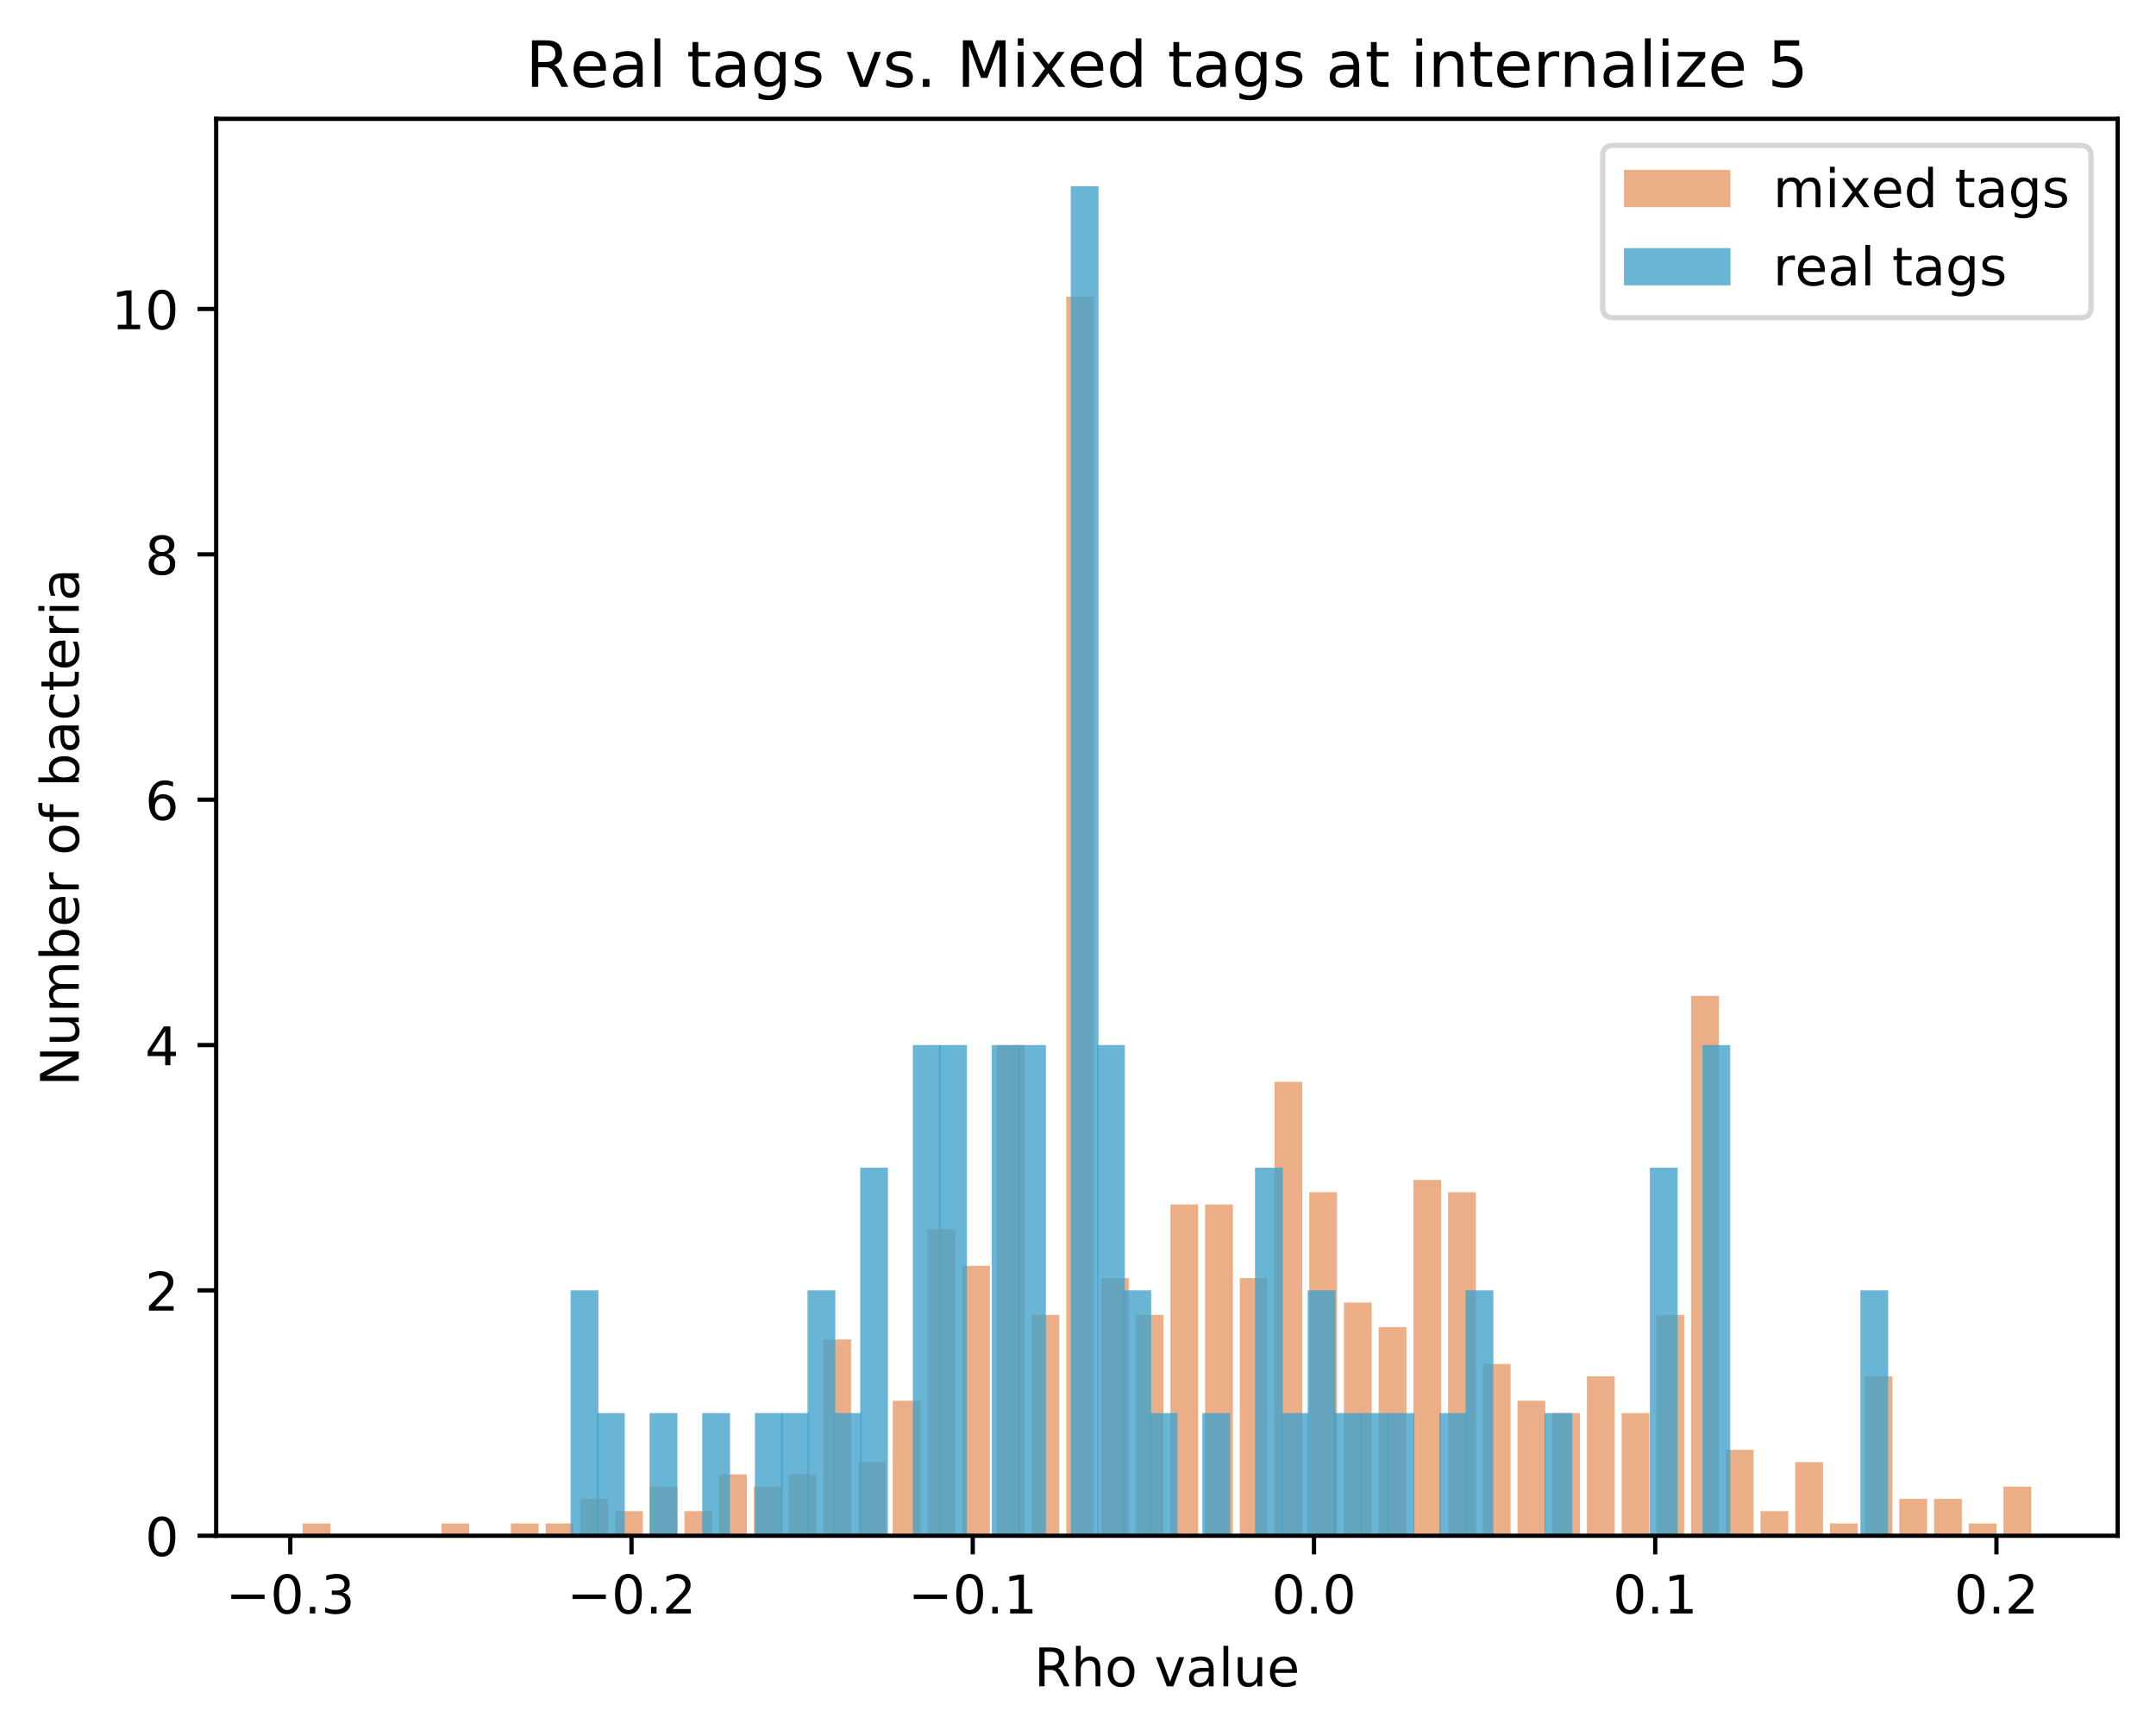 <?xml version="1.0" encoding="utf-8" standalone="no"?>
<!DOCTYPE svg PUBLIC "-//W3C//DTD SVG 1.1//EN"
  "http://www.w3.org/Graphics/SVG/1.1/DTD/svg11.dtd">
<!-- Created with matplotlib (https://matplotlib.org/) -->
<svg height="325.986pt" version="1.1" viewBox="0 0 404.923 325.986" width="404.923pt" xmlns="http://www.w3.org/2000/svg" xmlns:xlink="http://www.w3.org/1999/xlink">
 <defs>
  <style type="text/css">
*{stroke-linecap:butt;stroke-linejoin:round;}
  </style>
 </defs>
 <g id="figure_1">
  <g id="patch_1">
   <path d="M 0 325.986 
L 404.923 325.986 
L 404.923 0 
L 0 0 
z
" style="fill:#ffffff;"/>
  </g>
  <g id="axes_1">
   <g id="patch_2">
    <path d="M 40.603 288.43 
L 397.723 288.43 
L 397.723 22.318 
L 40.603 22.318 
z
" style="fill:#ffffff;"/>
   </g>
   <g id="patch_3">
    <path clip-path="url(#pfbdac1c6f8)" d="M 56.836 288.43 
L 62.051 288.43 
L 62.051 286.126 
L 56.836 286.126 
z
" style="fill:#d95f0e;opacity:0.5;"/>
   </g>
   <g id="patch_4">
    <path clip-path="url(#pfbdac1c6f8)" d="M 63.355 288.43 
L 68.57 288.43 
L 68.57 288.43 
L 63.355 288.43 
z
" style="fill:#d95f0e;opacity:0.5;"/>
   </g>
   <g id="patch_5">
    <path clip-path="url(#pfbdac1c6f8)" d="M 69.874 288.43 
L 75.09 288.43 
L 75.09 288.43 
L 69.874 288.43 
z
" style="fill:#d95f0e;opacity:0.5;"/>
   </g>
   <g id="patch_6">
    <path clip-path="url(#pfbdac1c6f8)" d="M 76.393 288.43 
L 81.609 288.43 
L 81.609 288.43 
L 76.393 288.43 
z
" style="fill:#d95f0e;opacity:0.5;"/>
   </g>
   <g id="patch_7">
    <path clip-path="url(#pfbdac1c6f8)" d="M 82.913 288.43 
L 88.128 288.43 
L 88.128 286.126 
L 82.913 286.126 
z
" style="fill:#d95f0e;opacity:0.5;"/>
   </g>
   <g id="patch_8">
    <path clip-path="url(#pfbdac1c6f8)" d="M 89.432 288.43 
L 94.647 288.43 
L 94.647 288.43 
L 89.432 288.43 
z
" style="fill:#d95f0e;opacity:0.5;"/>
   </g>
   <g id="patch_9">
    <path clip-path="url(#pfbdac1c6f8)" d="M 95.951 288.43 
L 101.166 288.43 
L 101.166 286.126 
L 95.951 286.126 
z
" style="fill:#d95f0e;opacity:0.5;"/>
   </g>
   <g id="patch_10">
    <path clip-path="url(#pfbdac1c6f8)" d="M 102.47 288.43 
L 107.685 288.43 
L 107.685 286.126 
L 102.47 286.126 
z
" style="fill:#d95f0e;opacity:0.5;"/>
   </g>
   <g id="patch_11">
    <path clip-path="url(#pfbdac1c6f8)" d="M 108.989 288.43 
L 114.205 288.43 
L 114.205 281.518 
L 108.989 281.518 
z
" style="fill:#d95f0e;opacity:0.5;"/>
   </g>
   <g id="patch_12">
    <path clip-path="url(#pfbdac1c6f8)" d="M 115.508 288.43 
L 120.724 288.43 
L 120.724 283.822 
L 115.508 283.822 
z
" style="fill:#d95f0e;opacity:0.5;"/>
   </g>
   <g id="patch_13">
    <path clip-path="url(#pfbdac1c6f8)" d="M 122.028 288.43 
L 127.243 288.43 
L 127.243 279.214 
L 122.028 279.214 
z
" style="fill:#d95f0e;opacity:0.5;"/>
   </g>
   <g id="patch_14">
    <path clip-path="url(#pfbdac1c6f8)" d="M 128.547 288.43 
L 133.762 288.43 
L 133.762 283.822 
L 128.547 283.822 
z
" style="fill:#d95f0e;opacity:0.5;"/>
   </g>
   <g id="patch_15">
    <path clip-path="url(#pfbdac1c6f8)" d="M 135.066 288.43 
L 140.281 288.43 
L 140.281 276.91 
L 135.066 276.91 
z
" style="fill:#d95f0e;opacity:0.5;"/>
   </g>
   <g id="patch_16">
    <path clip-path="url(#pfbdac1c6f8)" d="M 141.585 288.43 
L 146.8 288.43 
L 146.8 279.214 
L 141.585 279.214 
z
" style="fill:#d95f0e;opacity:0.5;"/>
   </g>
   <g id="patch_17">
    <path clip-path="url(#pfbdac1c6f8)" d="M 148.104 288.43 
L 153.32 288.43 
L 153.32 276.91 
L 148.104 276.91 
z
" style="fill:#d95f0e;opacity:0.5;"/>
   </g>
   <g id="patch_18">
    <path clip-path="url(#pfbdac1c6f8)" d="M 154.623 288.43 
L 159.839 288.43 
L 159.839 251.566 
L 154.623 251.566 
z
" style="fill:#d95f0e;opacity:0.5;"/>
   </g>
   <g id="patch_19">
    <path clip-path="url(#pfbdac1c6f8)" d="M 161.143 288.43 
L 166.358 288.43 
L 166.358 274.606 
L 161.143 274.606 
z
" style="fill:#d95f0e;opacity:0.5;"/>
   </g>
   <g id="patch_20">
    <path clip-path="url(#pfbdac1c6f8)" d="M 167.662 288.43 
L 172.877 288.43 
L 172.877 263.086 
L 167.662 263.086 
z
" style="fill:#d95f0e;opacity:0.5;"/>
   </g>
   <g id="patch_21">
    <path clip-path="url(#pfbdac1c6f8)" d="M 174.181 288.43 
L 179.396 288.43 
L 179.396 230.83 
L 174.181 230.83 
z
" style="fill:#d95f0e;opacity:0.5;"/>
   </g>
   <g id="patch_22">
    <path clip-path="url(#pfbdac1c6f8)" d="M 180.7 288.43 
L 185.915 288.43 
L 185.915 237.742 
L 180.7 237.742 
z
" style="fill:#d95f0e;opacity:0.5;"/>
   </g>
   <g id="patch_23">
    <path clip-path="url(#pfbdac1c6f8)" d="M 187.219 288.43 
L 192.435 288.43 
L 192.435 196.27 
L 187.219 196.27 
z
" style="fill:#d95f0e;opacity:0.5;"/>
   </g>
   <g id="patch_24">
    <path clip-path="url(#pfbdac1c6f8)" d="M 193.738 288.43 
L 198.954 288.43 
L 198.954 246.958 
L 193.738 246.958 
z
" style="fill:#d95f0e;opacity:0.5;"/>
   </g>
   <g id="patch_25">
    <path clip-path="url(#pfbdac1c6f8)" d="M 200.258 288.43 
L 205.473 288.43 
L 205.473 55.726 
L 200.258 55.726 
z
" style="fill:#d95f0e;opacity:0.5;"/>
   </g>
   <g id="patch_26">
    <path clip-path="url(#pfbdac1c6f8)" d="M 206.777 288.43 
L 211.992 288.43 
L 211.992 240.046 
L 206.777 240.046 
z
" style="fill:#d95f0e;opacity:0.5;"/>
   </g>
   <g id="patch_27">
    <path clip-path="url(#pfbdac1c6f8)" d="M 213.296 288.43 
L 218.511 288.43 
L 218.511 246.958 
L 213.296 246.958 
z
" style="fill:#d95f0e;opacity:0.5;"/>
   </g>
   <g id="patch_28">
    <path clip-path="url(#pfbdac1c6f8)" d="M 219.815 288.43 
L 225.03 288.43 
L 225.03 226.222 
L 219.815 226.222 
z
" style="fill:#d95f0e;opacity:0.5;"/>
   </g>
   <g id="patch_29">
    <path clip-path="url(#pfbdac1c6f8)" d="M 226.334 288.43 
L 231.55 288.43 
L 231.55 226.222 
L 226.334 226.222 
z
" style="fill:#d95f0e;opacity:0.5;"/>
   </g>
   <g id="patch_30">
    <path clip-path="url(#pfbdac1c6f8)" d="M 232.853 288.43 
L 238.069 288.43 
L 238.069 240.046 
L 232.853 240.046 
z
" style="fill:#d95f0e;opacity:0.5;"/>
   </g>
   <g id="patch_31">
    <path clip-path="url(#pfbdac1c6f8)" d="M 239.373 288.43 
L 244.588 288.43 
L 244.588 203.182 
L 239.373 203.182 
z
" style="fill:#d95f0e;opacity:0.5;"/>
   </g>
   <g id="patch_32">
    <path clip-path="url(#pfbdac1c6f8)" d="M 245.892 288.43 
L 251.107 288.43 
L 251.107 223.918 
L 245.892 223.918 
z
" style="fill:#d95f0e;opacity:0.5;"/>
   </g>
   <g id="patch_33">
    <path clip-path="url(#pfbdac1c6f8)" d="M 252.411 288.43 
L 257.626 288.43 
L 257.626 244.654 
L 252.411 244.654 
z
" style="fill:#d95f0e;opacity:0.5;"/>
   </g>
   <g id="patch_34">
    <path clip-path="url(#pfbdac1c6f8)" d="M 258.93 288.43 
L 264.145 288.43 
L 264.145 249.262 
L 258.93 249.262 
z
" style="fill:#d95f0e;opacity:0.5;"/>
   </g>
   <g id="patch_35">
    <path clip-path="url(#pfbdac1c6f8)" d="M 265.449 288.43 
L 270.665 288.43 
L 270.665 221.614 
L 265.449 221.614 
z
" style="fill:#d95f0e;opacity:0.5;"/>
   </g>
   <g id="patch_36">
    <path clip-path="url(#pfbdac1c6f8)" d="M 271.968 288.43 
L 277.184 288.43 
L 277.184 223.918 
L 271.968 223.918 
z
" style="fill:#d95f0e;opacity:0.5;"/>
   </g>
   <g id="patch_37">
    <path clip-path="url(#pfbdac1c6f8)" d="M 278.488 288.43 
L 283.703 288.43 
L 283.703 256.174 
L 278.488 256.174 
z
" style="fill:#d95f0e;opacity:0.5;"/>
   </g>
   <g id="patch_38">
    <path clip-path="url(#pfbdac1c6f8)" d="M 285.007 288.43 
L 290.222 288.43 
L 290.222 263.086 
L 285.007 263.086 
z
" style="fill:#d95f0e;opacity:0.5;"/>
   </g>
   <g id="patch_39">
    <path clip-path="url(#pfbdac1c6f8)" d="M 291.526 288.43 
L 296.741 288.43 
L 296.741 265.39 
L 291.526 265.39 
z
" style="fill:#d95f0e;opacity:0.5;"/>
   </g>
   <g id="patch_40">
    <path clip-path="url(#pfbdac1c6f8)" d="M 298.045 288.43 
L 303.26 288.43 
L 303.26 258.478 
L 298.045 258.478 
z
" style="fill:#d95f0e;opacity:0.5;"/>
   </g>
   <g id="patch_41">
    <path clip-path="url(#pfbdac1c6f8)" d="M 304.564 288.43 
L 309.78 288.43 
L 309.78 265.39 
L 304.564 265.39 
z
" style="fill:#d95f0e;opacity:0.5;"/>
   </g>
   <g id="patch_42">
    <path clip-path="url(#pfbdac1c6f8)" d="M 311.083 288.43 
L 316.299 288.43 
L 316.299 246.958 
L 311.083 246.958 
z
" style="fill:#d95f0e;opacity:0.5;"/>
   </g>
   <g id="patch_43">
    <path clip-path="url(#pfbdac1c6f8)" d="M 317.603 288.43 
L 322.818 288.43 
L 322.818 187.054 
L 317.603 187.054 
z
" style="fill:#d95f0e;opacity:0.5;"/>
   </g>
   <g id="patch_44">
    <path clip-path="url(#pfbdac1c6f8)" d="M 324.122 288.43 
L 329.337 288.43 
L 329.337 272.302 
L 324.122 272.302 
z
" style="fill:#d95f0e;opacity:0.5;"/>
   </g>
   <g id="patch_45">
    <path clip-path="url(#pfbdac1c6f8)" d="M 330.641 288.43 
L 335.856 288.43 
L 335.856 283.822 
L 330.641 283.822 
z
" style="fill:#d95f0e;opacity:0.5;"/>
   </g>
   <g id="patch_46">
    <path clip-path="url(#pfbdac1c6f8)" d="M 337.16 288.43 
L 342.375 288.43 
L 342.375 274.606 
L 337.16 274.606 
z
" style="fill:#d95f0e;opacity:0.5;"/>
   </g>
   <g id="patch_47">
    <path clip-path="url(#pfbdac1c6f8)" d="M 343.679 288.43 
L 348.895 288.43 
L 348.895 286.126 
L 343.679 286.126 
z
" style="fill:#d95f0e;opacity:0.5;"/>
   </g>
   <g id="patch_48">
    <path clip-path="url(#pfbdac1c6f8)" d="M 350.198 288.43 
L 355.414 288.43 
L 355.414 258.478 
L 350.198 258.478 
z
" style="fill:#d95f0e;opacity:0.5;"/>
   </g>
   <g id="patch_49">
    <path clip-path="url(#pfbdac1c6f8)" d="M 356.718 288.43 
L 361.933 288.43 
L 361.933 281.518 
L 356.718 281.518 
z
" style="fill:#d95f0e;opacity:0.5;"/>
   </g>
   <g id="patch_50">
    <path clip-path="url(#pfbdac1c6f8)" d="M 363.237 288.43 
L 368.452 288.43 
L 368.452 281.518 
L 363.237 281.518 
z
" style="fill:#d95f0e;opacity:0.5;"/>
   </g>
   <g id="patch_51">
    <path clip-path="url(#pfbdac1c6f8)" d="M 369.756 288.43 
L 374.971 288.43 
L 374.971 286.126 
L 369.756 286.126 
z
" style="fill:#d95f0e;opacity:0.5;"/>
   </g>
   <g id="patch_52">
    <path clip-path="url(#pfbdac1c6f8)" d="M 376.275 288.43 
L 381.49 288.43 
L 381.49 279.214 
L 376.275 279.214 
z
" style="fill:#d95f0e;opacity:0.5;"/>
   </g>
   <g id="patch_53">
    <path clip-path="url(#pfbdac1c6f8)" d="M 107.173 288.43 
L 112.389 288.43 
L 112.389 242.35 
L 107.173 242.35 
z
" style="fill:#43a2ca;opacity:0.8;"/>
   </g>
   <g id="patch_54">
    <path clip-path="url(#pfbdac1c6f8)" d="M 112.117 288.43 
L 117.332 288.43 
L 117.332 265.39 
L 112.117 265.39 
z
" style="fill:#43a2ca;opacity:0.8;"/>
   </g>
   <g id="patch_55">
    <path clip-path="url(#pfbdac1c6f8)" d="M 117.061 288.43 
L 122.276 288.43 
L 122.276 288.43 
L 117.061 288.43 
z
" style="fill:#43a2ca;opacity:0.8;"/>
   </g>
   <g id="patch_56">
    <path clip-path="url(#pfbdac1c6f8)" d="M 122.004 288.43 
L 127.219 288.43 
L 127.219 265.39 
L 122.004 265.39 
z
" style="fill:#43a2ca;opacity:0.8;"/>
   </g>
   <g id="patch_57">
    <path clip-path="url(#pfbdac1c6f8)" d="M 126.948 288.43 
L 132.163 288.43 
L 132.163 288.43 
L 126.948 288.43 
z
" style="fill:#43a2ca;opacity:0.8;"/>
   </g>
   <g id="patch_58">
    <path clip-path="url(#pfbdac1c6f8)" d="M 131.891 288.43 
L 137.107 288.43 
L 137.107 265.39 
L 131.891 265.39 
z
" style="fill:#43a2ca;opacity:0.8;"/>
   </g>
   <g id="patch_59">
    <path clip-path="url(#pfbdac1c6f8)" d="M 136.835 288.43 
L 142.05 288.43 
L 142.05 288.43 
L 136.835 288.43 
z
" style="fill:#43a2ca;opacity:0.8;"/>
   </g>
   <g id="patch_60">
    <path clip-path="url(#pfbdac1c6f8)" d="M 141.779 288.43 
L 146.994 288.43 
L 146.994 265.39 
L 141.779 265.39 
z
" style="fill:#43a2ca;opacity:0.8;"/>
   </g>
   <g id="patch_61">
    <path clip-path="url(#pfbdac1c6f8)" d="M 146.722 288.43 
L 151.937 288.43 
L 151.937 265.39 
L 146.722 265.39 
z
" style="fill:#43a2ca;opacity:0.8;"/>
   </g>
   <g id="patch_62">
    <path clip-path="url(#pfbdac1c6f8)" d="M 151.666 288.43 
L 156.881 288.43 
L 156.881 242.35 
L 151.666 242.35 
z
" style="fill:#43a2ca;opacity:0.8;"/>
   </g>
   <g id="patch_63">
    <path clip-path="url(#pfbdac1c6f8)" d="M 156.609 288.43 
L 161.825 288.43 
L 161.825 265.39 
L 156.609 265.39 
z
" style="fill:#43a2ca;opacity:0.8;"/>
   </g>
   <g id="patch_64">
    <path clip-path="url(#pfbdac1c6f8)" d="M 161.553 288.43 
L 166.768 288.43 
L 166.768 219.31 
L 161.553 219.31 
z
" style="fill:#43a2ca;opacity:0.8;"/>
   </g>
   <g id="patch_65">
    <path clip-path="url(#pfbdac1c6f8)" d="M 166.496 288.43 
L 171.712 288.43 
L 171.712 288.43 
L 166.496 288.43 
z
" style="fill:#43a2ca;opacity:0.8;"/>
   </g>
   <g id="patch_66">
    <path clip-path="url(#pfbdac1c6f8)" d="M 171.44 288.43 
L 176.655 288.43 
L 176.655 196.27 
L 171.44 196.27 
z
" style="fill:#43a2ca;opacity:0.8;"/>
   </g>
   <g id="patch_67">
    <path clip-path="url(#pfbdac1c6f8)" d="M 176.384 288.43 
L 181.599 288.43 
L 181.599 196.27 
L 176.384 196.27 
z
" style="fill:#43a2ca;opacity:0.8;"/>
   </g>
   <g id="patch_68">
    <path clip-path="url(#pfbdac1c6f8)" d="M 181.327 288.43 
L 186.543 288.43 
L 186.543 288.43 
L 181.327 288.43 
z
" style="fill:#43a2ca;opacity:0.8;"/>
   </g>
   <g id="patch_69">
    <path clip-path="url(#pfbdac1c6f8)" d="M 186.271 288.43 
L 191.486 288.43 
L 191.486 196.27 
L 186.271 196.27 
z
" style="fill:#43a2ca;opacity:0.8;"/>
   </g>
   <g id="patch_70">
    <path clip-path="url(#pfbdac1c6f8)" d="M 191.214 288.43 
L 196.43 288.43 
L 196.43 196.27 
L 191.214 196.27 
z
" style="fill:#43a2ca;opacity:0.8;"/>
   </g>
   <g id="patch_71">
    <path clip-path="url(#pfbdac1c6f8)" d="M 196.158 288.43 
L 201.373 288.43 
L 201.373 288.43 
L 196.158 288.43 
z
" style="fill:#43a2ca;opacity:0.8;"/>
   </g>
   <g id="patch_72">
    <path clip-path="url(#pfbdac1c6f8)" d="M 201.102 288.43 
L 206.317 288.43 
L 206.317 34.99 
L 201.102 34.99 
z
" style="fill:#43a2ca;opacity:0.8;"/>
   </g>
   <g id="patch_73">
    <path clip-path="url(#pfbdac1c6f8)" d="M 206.045 288.43 
L 211.261 288.43 
L 211.261 196.27 
L 206.045 196.27 
z
" style="fill:#43a2ca;opacity:0.8;"/>
   </g>
   <g id="patch_74">
    <path clip-path="url(#pfbdac1c6f8)" d="M 210.989 288.43 
L 216.204 288.43 
L 216.204 242.35 
L 210.989 242.35 
z
" style="fill:#43a2ca;opacity:0.8;"/>
   </g>
   <g id="patch_75">
    <path clip-path="url(#pfbdac1c6f8)" d="M 215.932 288.43 
L 221.148 288.43 
L 221.148 265.39 
L 215.932 265.39 
z
" style="fill:#43a2ca;opacity:0.8;"/>
   </g>
   <g id="patch_76">
    <path clip-path="url(#pfbdac1c6f8)" d="M 220.876 288.43 
L 226.091 288.43 
L 226.091 288.43 
L 220.876 288.43 
z
" style="fill:#43a2ca;opacity:0.8;"/>
   </g>
   <g id="patch_77">
    <path clip-path="url(#pfbdac1c6f8)" d="M 225.82 288.43 
L 231.035 288.43 
L 231.035 265.39 
L 225.82 265.39 
z
" style="fill:#43a2ca;opacity:0.8;"/>
   </g>
   <g id="patch_78">
    <path clip-path="url(#pfbdac1c6f8)" d="M 230.763 288.43 
L 235.978 288.43 
L 235.978 288.43 
L 230.763 288.43 
z
" style="fill:#43a2ca;opacity:0.8;"/>
   </g>
   <g id="patch_79">
    <path clip-path="url(#pfbdac1c6f8)" d="M 235.707 288.43 
L 240.922 288.43 
L 240.922 219.31 
L 235.707 219.31 
z
" style="fill:#43a2ca;opacity:0.8;"/>
   </g>
   <g id="patch_80">
    <path clip-path="url(#pfbdac1c6f8)" d="M 240.65 288.43 
L 245.866 288.43 
L 245.866 265.39 
L 240.65 265.39 
z
" style="fill:#43a2ca;opacity:0.8;"/>
   </g>
   <g id="patch_81">
    <path clip-path="url(#pfbdac1c6f8)" d="M 245.594 288.43 
L 250.809 288.43 
L 250.809 242.35 
L 245.594 242.35 
z
" style="fill:#43a2ca;opacity:0.8;"/>
   </g>
   <g id="patch_82">
    <path clip-path="url(#pfbdac1c6f8)" d="M 250.538 288.43 
L 255.753 288.43 
L 255.753 265.39 
L 250.538 265.39 
z
" style="fill:#43a2ca;opacity:0.8;"/>
   </g>
   <g id="patch_83">
    <path clip-path="url(#pfbdac1c6f8)" d="M 255.481 288.43 
L 260.696 288.43 
L 260.696 265.39 
L 255.481 265.39 
z
" style="fill:#43a2ca;opacity:0.8;"/>
   </g>
   <g id="patch_84">
    <path clip-path="url(#pfbdac1c6f8)" d="M 260.425 288.43 
L 265.64 288.43 
L 265.64 265.39 
L 260.425 265.39 
z
" style="fill:#43a2ca;opacity:0.8;"/>
   </g>
   <g id="patch_85">
    <path clip-path="url(#pfbdac1c6f8)" d="M 265.368 288.43 
L 270.584 288.43 
L 270.584 288.43 
L 265.368 288.43 
z
" style="fill:#43a2ca;opacity:0.8;"/>
   </g>
   <g id="patch_86">
    <path clip-path="url(#pfbdac1c6f8)" d="M 270.312 288.43 
L 275.527 288.43 
L 275.527 265.39 
L 270.312 265.39 
z
" style="fill:#43a2ca;opacity:0.8;"/>
   </g>
   <g id="patch_87">
    <path clip-path="url(#pfbdac1c6f8)" d="M 275.255 288.43 
L 280.471 288.43 
L 280.471 242.35 
L 275.255 242.35 
z
" style="fill:#43a2ca;opacity:0.8;"/>
   </g>
   <g id="patch_88">
    <path clip-path="url(#pfbdac1c6f8)" d="M 280.199 288.43 
L 285.414 288.43 
L 285.414 288.43 
L 280.199 288.43 
z
" style="fill:#43a2ca;opacity:0.8;"/>
   </g>
   <g id="patch_89">
    <path clip-path="url(#pfbdac1c6f8)" d="M 285.143 288.43 
L 290.358 288.43 
L 290.358 288.43 
L 285.143 288.43 
z
" style="fill:#43a2ca;opacity:0.8;"/>
   </g>
   <g id="patch_90">
    <path clip-path="url(#pfbdac1c6f8)" d="M 290.086 288.43 
L 295.302 288.43 
L 295.302 265.39 
L 290.086 265.39 
z
" style="fill:#43a2ca;opacity:0.8;"/>
   </g>
   <g id="patch_91">
    <path clip-path="url(#pfbdac1c6f8)" d="M 295.03 288.43 
L 300.245 288.43 
L 300.245 288.43 
L 295.03 288.43 
z
" style="fill:#43a2ca;opacity:0.8;"/>
   </g>
   <g id="patch_92">
    <path clip-path="url(#pfbdac1c6f8)" d="M 299.973 288.43 
L 305.189 288.43 
L 305.189 288.43 
L 299.973 288.43 
z
" style="fill:#43a2ca;opacity:0.8;"/>
   </g>
   <g id="patch_93">
    <path clip-path="url(#pfbdac1c6f8)" d="M 304.917 288.43 
L 310.132 288.43 
L 310.132 288.43 
L 304.917 288.43 
z
" style="fill:#43a2ca;opacity:0.8;"/>
   </g>
   <g id="patch_94">
    <path clip-path="url(#pfbdac1c6f8)" d="M 309.861 288.43 
L 315.076 288.43 
L 315.076 219.31 
L 309.861 219.31 
z
" style="fill:#43a2ca;opacity:0.8;"/>
   </g>
   <g id="patch_95">
    <path clip-path="url(#pfbdac1c6f8)" d="M 314.804 288.43 
L 320.02 288.43 
L 320.02 288.43 
L 314.804 288.43 
z
" style="fill:#43a2ca;opacity:0.8;"/>
   </g>
   <g id="patch_96">
    <path clip-path="url(#pfbdac1c6f8)" d="M 319.748 288.43 
L 324.963 288.43 
L 324.963 196.27 
L 319.748 196.27 
z
" style="fill:#43a2ca;opacity:0.8;"/>
   </g>
   <g id="patch_97">
    <path clip-path="url(#pfbdac1c6f8)" d="M 324.691 288.43 
L 329.907 288.43 
L 329.907 288.43 
L 324.691 288.43 
z
" style="fill:#43a2ca;opacity:0.8;"/>
   </g>
   <g id="patch_98">
    <path clip-path="url(#pfbdac1c6f8)" d="M 329.635 288.43 
L 334.85 288.43 
L 334.85 288.43 
L 329.635 288.43 
z
" style="fill:#43a2ca;opacity:0.8;"/>
   </g>
   <g id="patch_99">
    <path clip-path="url(#pfbdac1c6f8)" d="M 334.579 288.43 
L 339.794 288.43 
L 339.794 288.43 
L 334.579 288.43 
z
" style="fill:#43a2ca;opacity:0.8;"/>
   </g>
   <g id="patch_100">
    <path clip-path="url(#pfbdac1c6f8)" d="M 339.522 288.43 
L 344.737 288.43 
L 344.737 288.43 
L 339.522 288.43 
z
" style="fill:#43a2ca;opacity:0.8;"/>
   </g>
   <g id="patch_101">
    <path clip-path="url(#pfbdac1c6f8)" d="M 344.466 288.43 
L 349.681 288.43 
L 349.681 288.43 
L 344.466 288.43 
z
" style="fill:#43a2ca;opacity:0.8;"/>
   </g>
   <g id="patch_102">
    <path clip-path="url(#pfbdac1c6f8)" d="M 349.409 288.43 
L 354.625 288.43 
L 354.625 242.35 
L 349.409 242.35 
z
" style="fill:#43a2ca;opacity:0.8;"/>
   </g>
   <g id="matplotlib.axis_1">
    <g id="xtick_1">
     <g id="line2d_1">
      <defs>
       <path d="M 0 0 
L 0 3.5 
" id="md4c91e5153" style="stroke:#000000;stroke-width:0.8;"/>
      </defs>
      <g>
       <use style="stroke:#000000;stroke-width:0.8;" x="54.52" xlink:href="#md4c91e5153" y="288.43"/>
      </g>
     </g>
     <g id="text_1">
      <!-- −0.3 -->
      <defs>
       <path d="M 10.594 35.5 
L 73.188 35.5 
L 73.188 27.203 
L 10.594 27.203 
z
" id="DejaVuSans-8722"/>
       <path d="M 31.781 66.406 
Q 24.172 66.406 20.328 58.906 
Q 16.5 51.422 16.5 36.375 
Q 16.5 21.391 20.328 13.891 
Q 24.172 6.391 31.781 6.391 
Q 39.453 6.391 43.281 13.891 
Q 47.125 21.391 47.125 36.375 
Q 47.125 51.422 43.281 58.906 
Q 39.453 66.406 31.781 66.406 
z
M 31.781 74.219 
Q 44.047 74.219 50.516 64.516 
Q 56.984 54.828 56.984 36.375 
Q 56.984 17.969 50.516 8.266 
Q 44.047 -1.422 31.781 -1.422 
Q 19.531 -1.422 13.062 8.266 
Q 6.594 17.969 6.594 36.375 
Q 6.594 54.828 13.062 64.516 
Q 19.531 74.219 31.781 74.219 
z
" id="DejaVuSans-48"/>
       <path d="M 10.688 12.406 
L 21 12.406 
L 21 0 
L 10.688 0 
z
" id="DejaVuSans-46"/>
       <path d="M 40.578 39.312 
Q 47.656 37.797 51.625 33 
Q 55.609 28.219 55.609 21.188 
Q 55.609 10.406 48.188 4.484 
Q 40.766 -1.422 27.094 -1.422 
Q 22.516 -1.422 17.656 -0.516 
Q 12.797 0.391 7.625 2.203 
L 7.625 11.719 
Q 11.719 9.328 16.594 8.109 
Q 21.484 6.891 26.812 6.891 
Q 36.078 6.891 40.938 10.547 
Q 45.797 14.203 45.797 21.188 
Q 45.797 27.641 41.281 31.266 
Q 36.766 34.906 28.719 34.906 
L 20.219 34.906 
L 20.219 43.016 
L 29.109 43.016 
Q 36.375 43.016 40.234 45.922 
Q 44.094 48.828 44.094 54.297 
Q 44.094 59.906 40.109 62.906 
Q 36.141 65.922 28.719 65.922 
Q 24.656 65.922 20.016 65.031 
Q 15.375 64.156 9.812 62.312 
L 9.812 71.094 
Q 15.438 72.656 20.344 73.438 
Q 25.25 74.219 29.594 74.219 
Q 40.828 74.219 47.359 69.109 
Q 53.906 64.016 53.906 55.328 
Q 53.906 49.266 50.438 45.094 
Q 46.969 40.922 40.578 39.312 
z
" id="DejaVuSans-51"/>
      </defs>
      <g transform="translate(42.378 303.029)scale(0.1 -0.1)">
       <use xlink:href="#DejaVuSans-8722"/>
       <use x="83.789" xlink:href="#DejaVuSans-48"/>
       <use x="147.412" xlink:href="#DejaVuSans-46"/>
       <use x="179.199" xlink:href="#DejaVuSans-51"/>
      </g>
     </g>
    </g>
    <g id="xtick_2">
     <g id="line2d_2">
      <g>
       <use style="stroke:#000000;stroke-width:0.8;" x="118.607" xlink:href="#md4c91e5153" y="288.43"/>
      </g>
     </g>
     <g id="text_2">
      <!-- −0.2 -->
      <defs>
       <path d="M 19.188 8.297 
L 53.609 8.297 
L 53.609 0 
L 7.328 0 
L 7.328 8.297 
Q 12.938 14.109 22.625 23.891 
Q 32.328 33.688 34.812 36.531 
Q 39.547 41.844 41.422 45.531 
Q 43.312 49.219 43.312 52.781 
Q 43.312 58.594 39.234 62.25 
Q 35.156 65.922 28.609 65.922 
Q 23.969 65.922 18.812 64.312 
Q 13.672 62.703 7.812 59.422 
L 7.812 69.391 
Q 13.766 71.781 18.938 73 
Q 24.125 74.219 28.422 74.219 
Q 39.75 74.219 46.484 68.547 
Q 53.219 62.891 53.219 53.422 
Q 53.219 48.922 51.531 44.891 
Q 49.859 40.875 45.406 35.406 
Q 44.188 33.984 37.641 27.219 
Q 31.109 20.453 19.188 8.297 
z
" id="DejaVuSans-50"/>
      </defs>
      <g transform="translate(106.466 303.029)scale(0.1 -0.1)">
       <use xlink:href="#DejaVuSans-8722"/>
       <use x="83.789" xlink:href="#DejaVuSans-48"/>
       <use x="147.412" xlink:href="#DejaVuSans-46"/>
       <use x="179.199" xlink:href="#DejaVuSans-50"/>
      </g>
     </g>
    </g>
    <g id="xtick_3">
     <g id="line2d_3">
      <g>
       <use style="stroke:#000000;stroke-width:0.8;" x="182.695" xlink:href="#md4c91e5153" y="288.43"/>
      </g>
     </g>
     <g id="text_3">
      <!-- −0.1 -->
      <defs>
       <path d="M 12.406 8.297 
L 28.516 8.297 
L 28.516 63.922 
L 10.984 60.406 
L 10.984 69.391 
L 28.422 72.906 
L 38.281 72.906 
L 38.281 8.297 
L 54.391 8.297 
L 54.391 0 
L 12.406 0 
z
" id="DejaVuSans-49"/>
      </defs>
      <g transform="translate(170.553 303.029)scale(0.1 -0.1)">
       <use xlink:href="#DejaVuSans-8722"/>
       <use x="83.789" xlink:href="#DejaVuSans-48"/>
       <use x="147.412" xlink:href="#DejaVuSans-46"/>
       <use x="179.199" xlink:href="#DejaVuSans-49"/>
      </g>
     </g>
    </g>
    <g id="xtick_4">
     <g id="line2d_4">
      <g>
       <use style="stroke:#000000;stroke-width:0.8;" x="246.782" xlink:href="#md4c91e5153" y="288.43"/>
      </g>
     </g>
     <g id="text_4">
      <!-- 0.0 -->
      <g transform="translate(238.831 303.029)scale(0.1 -0.1)">
       <use xlink:href="#DejaVuSans-48"/>
       <use x="63.623" xlink:href="#DejaVuSans-46"/>
       <use x="95.41" xlink:href="#DejaVuSans-48"/>
      </g>
     </g>
    </g>
    <g id="xtick_5">
     <g id="line2d_5">
      <g>
       <use style="stroke:#000000;stroke-width:0.8;" x="310.87" xlink:href="#md4c91e5153" y="288.43"/>
      </g>
     </g>
     <g id="text_5">
      <!-- 0.1 -->
      <g transform="translate(302.918 303.029)scale(0.1 -0.1)">
       <use xlink:href="#DejaVuSans-48"/>
       <use x="63.623" xlink:href="#DejaVuSans-46"/>
       <use x="95.41" xlink:href="#DejaVuSans-49"/>
      </g>
     </g>
    </g>
    <g id="xtick_6">
     <g id="line2d_6">
      <g>
       <use style="stroke:#000000;stroke-width:0.8;" x="374.957" xlink:href="#md4c91e5153" y="288.43"/>
      </g>
     </g>
     <g id="text_6">
      <!-- 0.2 -->
      <g transform="translate(367.006 303.029)scale(0.1 -0.1)">
       <use xlink:href="#DejaVuSans-48"/>
       <use x="63.623" xlink:href="#DejaVuSans-46"/>
       <use x="95.41" xlink:href="#DejaVuSans-50"/>
      </g>
     </g>
    </g>
    <g id="text_7">
     <!-- Rho value -->
     <defs>
      <path d="M 44.391 34.188 
Q 47.562 33.109 50.562 29.594 
Q 53.562 26.078 56.594 19.922 
L 66.609 0 
L 56 0 
L 46.688 18.703 
Q 43.062 26.031 39.672 28.422 
Q 36.281 30.812 30.422 30.812 
L 19.672 30.812 
L 19.672 0 
L 9.812 0 
L 9.812 72.906 
L 32.078 72.906 
Q 44.578 72.906 50.734 67.672 
Q 56.891 62.453 56.891 51.906 
Q 56.891 45.016 53.688 40.469 
Q 50.484 35.938 44.391 34.188 
z
M 19.672 64.797 
L 19.672 38.922 
L 32.078 38.922 
Q 39.203 38.922 42.844 42.219 
Q 46.484 45.516 46.484 51.906 
Q 46.484 58.297 42.844 61.547 
Q 39.203 64.797 32.078 64.797 
z
" id="DejaVuSans-82"/>
      <path d="M 54.891 33.016 
L 54.891 0 
L 45.906 0 
L 45.906 32.719 
Q 45.906 40.484 42.875 44.328 
Q 39.844 48.188 33.797 48.188 
Q 26.516 48.188 22.312 43.547 
Q 18.109 38.922 18.109 30.906 
L 18.109 0 
L 9.078 0 
L 9.078 75.984 
L 18.109 75.984 
L 18.109 46.188 
Q 21.344 51.125 25.703 53.562 
Q 30.078 56 35.797 56 
Q 45.219 56 50.047 50.172 
Q 54.891 44.344 54.891 33.016 
z
" id="DejaVuSans-104"/>
      <path d="M 30.609 48.391 
Q 23.391 48.391 19.188 42.75 
Q 14.984 37.109 14.984 27.297 
Q 14.984 17.484 19.156 11.844 
Q 23.344 6.203 30.609 6.203 
Q 37.797 6.203 41.984 11.859 
Q 46.188 17.531 46.188 27.297 
Q 46.188 37.016 41.984 42.703 
Q 37.797 48.391 30.609 48.391 
z
M 30.609 56 
Q 42.328 56 49.016 48.375 
Q 55.719 40.766 55.719 27.297 
Q 55.719 13.875 49.016 6.219 
Q 42.328 -1.422 30.609 -1.422 
Q 18.844 -1.422 12.172 6.219 
Q 5.516 13.875 5.516 27.297 
Q 5.516 40.766 12.172 48.375 
Q 18.844 56 30.609 56 
z
" id="DejaVuSans-111"/>
      <path id="DejaVuSans-32"/>
      <path d="M 2.984 54.688 
L 12.5 54.688 
L 29.594 8.797 
L 46.688 54.688 
L 56.203 54.688 
L 35.688 0 
L 23.484 0 
z
" id="DejaVuSans-118"/>
      <path d="M 34.281 27.484 
Q 23.391 27.484 19.188 25 
Q 14.984 22.516 14.984 16.5 
Q 14.984 11.719 18.141 8.906 
Q 21.297 6.109 26.703 6.109 
Q 34.188 6.109 38.703 11.406 
Q 43.219 16.703 43.219 25.484 
L 43.219 27.484 
z
M 52.203 31.203 
L 52.203 0 
L 43.219 0 
L 43.219 8.297 
Q 40.141 3.328 35.547 0.953 
Q 30.953 -1.422 24.312 -1.422 
Q 15.922 -1.422 10.953 3.297 
Q 6 8.016 6 15.922 
Q 6 25.141 12.172 29.828 
Q 18.359 34.516 30.609 34.516 
L 43.219 34.516 
L 43.219 35.406 
Q 43.219 41.609 39.141 45 
Q 35.062 48.391 27.688 48.391 
Q 23 48.391 18.547 47.266 
Q 14.109 46.141 10.016 43.891 
L 10.016 52.203 
Q 14.938 54.109 19.578 55.047 
Q 24.219 56 28.609 56 
Q 40.484 56 46.344 49.844 
Q 52.203 43.703 52.203 31.203 
z
" id="DejaVuSans-97"/>
      <path d="M 9.422 75.984 
L 18.406 75.984 
L 18.406 0 
L 9.422 0 
z
" id="DejaVuSans-108"/>
      <path d="M 8.5 21.578 
L 8.5 54.688 
L 17.484 54.688 
L 17.484 21.922 
Q 17.484 14.156 20.5 10.266 
Q 23.531 6.391 29.594 6.391 
Q 36.859 6.391 41.078 11.031 
Q 45.312 15.672 45.312 23.688 
L 45.312 54.688 
L 54.297 54.688 
L 54.297 0 
L 45.312 0 
L 45.312 8.406 
Q 42.047 3.422 37.719 1 
Q 33.406 -1.422 27.688 -1.422 
Q 18.266 -1.422 13.375 4.438 
Q 8.5 10.297 8.5 21.578 
z
M 31.109 56 
z
" id="DejaVuSans-117"/>
      <path d="M 56.203 29.594 
L 56.203 25.203 
L 14.891 25.203 
Q 15.484 15.922 20.484 11.062 
Q 25.484 6.203 34.422 6.203 
Q 39.594 6.203 44.453 7.469 
Q 49.312 8.734 54.109 11.281 
L 54.109 2.781 
Q 49.266 0.734 44.188 -0.344 
Q 39.109 -1.422 33.891 -1.422 
Q 20.797 -1.422 13.156 6.188 
Q 5.516 13.812 5.516 26.812 
Q 5.516 40.234 12.766 48.109 
Q 20.016 56 32.328 56 
Q 43.359 56 49.781 48.891 
Q 56.203 41.797 56.203 29.594 
z
M 47.219 32.234 
Q 47.125 39.594 43.094 43.984 
Q 39.062 48.391 32.422 48.391 
Q 24.906 48.391 20.391 44.141 
Q 15.875 39.891 15.188 32.172 
z
" id="DejaVuSans-101"/>
     </defs>
     <g transform="translate(194.214 316.707)scale(0.1 -0.1)">
      <use xlink:href="#DejaVuSans-82"/>
      <use x="69.482" xlink:href="#DejaVuSans-104"/>
      <use x="132.861" xlink:href="#DejaVuSans-111"/>
      <use x="194.043" xlink:href="#DejaVuSans-32"/>
      <use x="225.83" xlink:href="#DejaVuSans-118"/>
      <use x="285.01" xlink:href="#DejaVuSans-97"/>
      <use x="346.289" xlink:href="#DejaVuSans-108"/>
      <use x="374.072" xlink:href="#DejaVuSans-117"/>
      <use x="437.451" xlink:href="#DejaVuSans-101"/>
     </g>
    </g>
   </g>
   <g id="matplotlib.axis_2">
    <g id="ytick_1">
     <g id="line2d_7">
      <defs>
       <path d="M 0 0 
L -3.5 0 
" id="mccb35950a8" style="stroke:#000000;stroke-width:0.8;"/>
      </defs>
      <g>
       <use style="stroke:#000000;stroke-width:0.8;" x="40.603" xlink:href="#mccb35950a8" y="288.43"/>
      </g>
     </g>
     <g id="text_8">
      <!-- 0 -->
      <g transform="translate(27.241 292.229)scale(0.1 -0.1)">
       <use xlink:href="#DejaVuSans-48"/>
      </g>
     </g>
    </g>
    <g id="ytick_2">
     <g id="line2d_8">
      <g>
       <use style="stroke:#000000;stroke-width:0.8;" x="40.603" xlink:href="#mccb35950a8" y="242.35"/>
      </g>
     </g>
     <g id="text_9">
      <!-- 2 -->
      <g transform="translate(27.241 246.149)scale(0.1 -0.1)">
       <use xlink:href="#DejaVuSans-50"/>
      </g>
     </g>
    </g>
    <g id="ytick_3">
     <g id="line2d_9">
      <g>
       <use style="stroke:#000000;stroke-width:0.8;" x="40.603" xlink:href="#mccb35950a8" y="196.27"/>
      </g>
     </g>
     <g id="text_10">
      <!-- 4 -->
      <defs>
       <path d="M 37.797 64.312 
L 12.891 25.391 
L 37.797 25.391 
z
M 35.203 72.906 
L 47.609 72.906 
L 47.609 25.391 
L 58.016 25.391 
L 58.016 17.188 
L 47.609 17.188 
L 47.609 0 
L 37.797 0 
L 37.797 17.188 
L 4.891 17.188 
L 4.891 26.703 
z
" id="DejaVuSans-52"/>
      </defs>
      <g transform="translate(27.241 200.069)scale(0.1 -0.1)">
       <use xlink:href="#DejaVuSans-52"/>
      </g>
     </g>
    </g>
    <g id="ytick_4">
     <g id="line2d_10">
      <g>
       <use style="stroke:#000000;stroke-width:0.8;" x="40.603" xlink:href="#mccb35950a8" y="150.19"/>
      </g>
     </g>
     <g id="text_11">
      <!-- 6 -->
      <defs>
       <path d="M 33.016 40.375 
Q 26.375 40.375 22.484 35.828 
Q 18.609 31.297 18.609 23.391 
Q 18.609 15.531 22.484 10.953 
Q 26.375 6.391 33.016 6.391 
Q 39.656 6.391 43.531 10.953 
Q 47.406 15.531 47.406 23.391 
Q 47.406 31.297 43.531 35.828 
Q 39.656 40.375 33.016 40.375 
z
M 52.594 71.297 
L 52.594 62.312 
Q 48.875 64.062 45.094 64.984 
Q 41.312 65.922 37.594 65.922 
Q 27.828 65.922 22.672 59.328 
Q 17.531 52.734 16.797 39.406 
Q 19.672 43.656 24.016 45.922 
Q 28.375 48.188 33.594 48.188 
Q 44.578 48.188 50.953 41.516 
Q 57.328 34.859 57.328 23.391 
Q 57.328 12.156 50.688 5.359 
Q 44.047 -1.422 33.016 -1.422 
Q 20.359 -1.422 13.672 8.266 
Q 6.984 17.969 6.984 36.375 
Q 6.984 53.656 15.188 63.938 
Q 23.391 74.219 37.203 74.219 
Q 40.922 74.219 44.703 73.484 
Q 48.484 72.75 52.594 71.297 
z
" id="DejaVuSans-54"/>
      </defs>
      <g transform="translate(27.241 153.989)scale(0.1 -0.1)">
       <use xlink:href="#DejaVuSans-54"/>
      </g>
     </g>
    </g>
    <g id="ytick_5">
     <g id="line2d_11">
      <g>
       <use style="stroke:#000000;stroke-width:0.8;" x="40.603" xlink:href="#mccb35950a8" y="104.11"/>
      </g>
     </g>
     <g id="text_12">
      <!-- 8 -->
      <defs>
       <path d="M 31.781 34.625 
Q 24.75 34.625 20.719 30.859 
Q 16.703 27.094 16.703 20.516 
Q 16.703 13.922 20.719 10.156 
Q 24.75 6.391 31.781 6.391 
Q 38.812 6.391 42.859 10.172 
Q 46.922 13.969 46.922 20.516 
Q 46.922 27.094 42.891 30.859 
Q 38.875 34.625 31.781 34.625 
z
M 21.922 38.812 
Q 15.578 40.375 12.031 44.719 
Q 8.5 49.078 8.5 55.328 
Q 8.5 64.062 14.719 69.141 
Q 20.953 74.219 31.781 74.219 
Q 42.672 74.219 48.875 69.141 
Q 55.078 64.062 55.078 55.328 
Q 55.078 49.078 51.531 44.719 
Q 48 40.375 41.703 38.812 
Q 48.828 37.156 52.797 32.312 
Q 56.781 27.484 56.781 20.516 
Q 56.781 9.906 50.312 4.234 
Q 43.844 -1.422 31.781 -1.422 
Q 19.734 -1.422 13.25 4.234 
Q 6.781 9.906 6.781 20.516 
Q 6.781 27.484 10.781 32.312 
Q 14.797 37.156 21.922 38.812 
z
M 18.312 54.391 
Q 18.312 48.734 21.844 45.562 
Q 25.391 42.391 31.781 42.391 
Q 38.141 42.391 41.719 45.562 
Q 45.312 48.734 45.312 54.391 
Q 45.312 60.062 41.719 63.234 
Q 38.141 66.406 31.781 66.406 
Q 25.391 66.406 21.844 63.234 
Q 18.312 60.062 18.312 54.391 
z
" id="DejaVuSans-56"/>
      </defs>
      <g transform="translate(27.241 107.909)scale(0.1 -0.1)">
       <use xlink:href="#DejaVuSans-56"/>
      </g>
     </g>
    </g>
    <g id="ytick_6">
     <g id="line2d_12">
      <g>
       <use style="stroke:#000000;stroke-width:0.8;" x="40.603" xlink:href="#mccb35950a8" y="58.03"/>
      </g>
     </g>
     <g id="text_13">
      <!-- 10 -->
      <g transform="translate(20.878 61.829)scale(0.1 -0.1)">
       <use xlink:href="#DejaVuSans-49"/>
       <use x="63.623" xlink:href="#DejaVuSans-48"/>
      </g>
     </g>
    </g>
    <g id="text_14">
     <!-- Number of bacteria -->
     <defs>
      <path d="M 9.812 72.906 
L 23.094 72.906 
L 55.422 11.922 
L 55.422 72.906 
L 64.984 72.906 
L 64.984 0 
L 51.703 0 
L 19.391 60.984 
L 19.391 0 
L 9.812 0 
z
" id="DejaVuSans-78"/>
      <path d="M 52 44.188 
Q 55.375 50.25 60.062 53.125 
Q 64.75 56 71.094 56 
Q 79.641 56 84.281 50.016 
Q 88.922 44.047 88.922 33.016 
L 88.922 0 
L 79.891 0 
L 79.891 32.719 
Q 79.891 40.578 77.094 44.375 
Q 74.312 48.188 68.609 48.188 
Q 61.625 48.188 57.562 43.547 
Q 53.516 38.922 53.516 30.906 
L 53.516 0 
L 44.484 0 
L 44.484 32.719 
Q 44.484 40.625 41.703 44.406 
Q 38.922 48.188 33.109 48.188 
Q 26.219 48.188 22.156 43.531 
Q 18.109 38.875 18.109 30.906 
L 18.109 0 
L 9.078 0 
L 9.078 54.688 
L 18.109 54.688 
L 18.109 46.188 
Q 21.188 51.219 25.484 53.609 
Q 29.781 56 35.688 56 
Q 41.656 56 45.828 52.969 
Q 50 49.953 52 44.188 
z
" id="DejaVuSans-109"/>
      <path d="M 48.688 27.297 
Q 48.688 37.203 44.609 42.844 
Q 40.531 48.484 33.406 48.484 
Q 26.266 48.484 22.188 42.844 
Q 18.109 37.203 18.109 27.297 
Q 18.109 17.391 22.188 11.75 
Q 26.266 6.109 33.406 6.109 
Q 40.531 6.109 44.609 11.75 
Q 48.688 17.391 48.688 27.297 
z
M 18.109 46.391 
Q 20.953 51.266 25.266 53.625 
Q 29.594 56 35.594 56 
Q 45.562 56 51.781 48.094 
Q 58.016 40.188 58.016 27.297 
Q 58.016 14.406 51.781 6.484 
Q 45.562 -1.422 35.594 -1.422 
Q 29.594 -1.422 25.266 0.953 
Q 20.953 3.328 18.109 8.203 
L 18.109 0 
L 9.078 0 
L 9.078 75.984 
L 18.109 75.984 
z
" id="DejaVuSans-98"/>
      <path d="M 41.109 46.297 
Q 39.594 47.172 37.812 47.578 
Q 36.031 48 33.891 48 
Q 26.266 48 22.188 43.047 
Q 18.109 38.094 18.109 28.812 
L 18.109 0 
L 9.078 0 
L 9.078 54.688 
L 18.109 54.688 
L 18.109 46.188 
Q 20.953 51.172 25.484 53.578 
Q 30.031 56 36.531 56 
Q 37.453 56 38.578 55.875 
Q 39.703 55.766 41.062 55.516 
z
" id="DejaVuSans-114"/>
      <path d="M 37.109 75.984 
L 37.109 68.5 
L 28.516 68.5 
Q 23.688 68.5 21.797 66.547 
Q 19.922 64.594 19.922 59.516 
L 19.922 54.688 
L 34.719 54.688 
L 34.719 47.703 
L 19.922 47.703 
L 19.922 0 
L 10.891 0 
L 10.891 47.703 
L 2.297 47.703 
L 2.297 54.688 
L 10.891 54.688 
L 10.891 58.5 
Q 10.891 67.625 15.141 71.797 
Q 19.391 75.984 28.609 75.984 
z
" id="DejaVuSans-102"/>
      <path d="M 48.781 52.594 
L 48.781 44.188 
Q 44.969 46.297 41.141 47.344 
Q 37.312 48.391 33.406 48.391 
Q 24.656 48.391 19.812 42.844 
Q 14.984 37.312 14.984 27.297 
Q 14.984 17.281 19.812 11.734 
Q 24.656 6.203 33.406 6.203 
Q 37.312 6.203 41.141 7.25 
Q 44.969 8.297 48.781 10.406 
L 48.781 2.094 
Q 45.016 0.344 40.984 -0.531 
Q 36.969 -1.422 32.422 -1.422 
Q 20.062 -1.422 12.781 6.344 
Q 5.516 14.109 5.516 27.297 
Q 5.516 40.672 12.859 48.328 
Q 20.219 56 33.016 56 
Q 37.156 56 41.109 55.141 
Q 45.062 54.297 48.781 52.594 
z
" id="DejaVuSans-99"/>
      <path d="M 18.312 70.219 
L 18.312 54.688 
L 36.812 54.688 
L 36.812 47.703 
L 18.312 47.703 
L 18.312 18.016 
Q 18.312 11.328 20.141 9.422 
Q 21.969 7.516 27.594 7.516 
L 36.812 7.516 
L 36.812 0 
L 27.594 0 
Q 17.188 0 13.234 3.875 
Q 9.281 7.766 9.281 18.016 
L 9.281 47.703 
L 2.688 47.703 
L 2.688 54.688 
L 9.281 54.688 
L 9.281 70.219 
z
" id="DejaVuSans-116"/>
      <path d="M 9.422 54.688 
L 18.406 54.688 
L 18.406 0 
L 9.422 0 
z
M 9.422 75.984 
L 18.406 75.984 
L 18.406 64.594 
L 9.422 64.594 
z
" id="DejaVuSans-105"/>
     </defs>
     <g transform="translate(14.798 203.991)rotate(-90)scale(0.1 -0.1)">
      <use xlink:href="#DejaVuSans-78"/>
      <use x="74.805" xlink:href="#DejaVuSans-117"/>
      <use x="138.184" xlink:href="#DejaVuSans-109"/>
      <use x="235.596" xlink:href="#DejaVuSans-98"/>
      <use x="299.072" xlink:href="#DejaVuSans-101"/>
      <use x="360.596" xlink:href="#DejaVuSans-114"/>
      <use x="401.709" xlink:href="#DejaVuSans-32"/>
      <use x="433.496" xlink:href="#DejaVuSans-111"/>
      <use x="494.678" xlink:href="#DejaVuSans-102"/>
      <use x="529.883" xlink:href="#DejaVuSans-32"/>
      <use x="561.67" xlink:href="#DejaVuSans-98"/>
      <use x="625.146" xlink:href="#DejaVuSans-97"/>
      <use x="686.426" xlink:href="#DejaVuSans-99"/>
      <use x="741.406" xlink:href="#DejaVuSans-116"/>
      <use x="780.615" xlink:href="#DejaVuSans-101"/>
      <use x="842.139" xlink:href="#DejaVuSans-114"/>
      <use x="883.252" xlink:href="#DejaVuSans-105"/>
      <use x="911.035" xlink:href="#DejaVuSans-97"/>
     </g>
    </g>
   </g>
   <g id="patch_103">
    <path d="M 40.603 288.43 
L 40.603 22.318 
" style="fill:none;stroke:#000000;stroke-linecap:square;stroke-linejoin:miter;stroke-width:0.8;"/>
   </g>
   <g id="patch_104">
    <path d="M 397.723 288.43 
L 397.723 22.318 
" style="fill:none;stroke:#000000;stroke-linecap:square;stroke-linejoin:miter;stroke-width:0.8;"/>
   </g>
   <g id="patch_105">
    <path d="M 40.603 288.43 
L 397.723 288.43 
" style="fill:none;stroke:#000000;stroke-linecap:square;stroke-linejoin:miter;stroke-width:0.8;"/>
   </g>
   <g id="patch_106">
    <path d="M 40.603 22.318 
L 397.723 22.318 
" style="fill:none;stroke:#000000;stroke-linecap:square;stroke-linejoin:miter;stroke-width:0.8;"/>
   </g>
   <g id="text_15">
    <!-- Real tags vs. Mixed tags at internalize 5 -->
    <defs>
     <path d="M 45.406 27.984 
Q 45.406 37.75 41.375 43.109 
Q 37.359 48.484 30.078 48.484 
Q 22.859 48.484 18.828 43.109 
Q 14.797 37.75 14.797 27.984 
Q 14.797 18.266 18.828 12.891 
Q 22.859 7.516 30.078 7.516 
Q 37.359 7.516 41.375 12.891 
Q 45.406 18.266 45.406 27.984 
z
M 54.391 6.781 
Q 54.391 -7.172 48.188 -13.984 
Q 42 -20.797 29.203 -20.797 
Q 24.469 -20.797 20.266 -20.094 
Q 16.062 -19.391 12.109 -17.922 
L 12.109 -9.188 
Q 16.062 -11.328 19.922 -12.344 
Q 23.781 -13.375 27.781 -13.375 
Q 36.625 -13.375 41.016 -8.766 
Q 45.406 -4.156 45.406 5.172 
L 45.406 9.625 
Q 42.625 4.781 38.281 2.391 
Q 33.938 0 27.875 0 
Q 17.828 0 11.672 7.656 
Q 5.516 15.328 5.516 27.984 
Q 5.516 40.672 11.672 48.328 
Q 17.828 56 27.875 56 
Q 33.938 56 38.281 53.609 
Q 42.625 51.219 45.406 46.391 
L 45.406 54.688 
L 54.391 54.688 
z
" id="DejaVuSans-103"/>
     <path d="M 44.281 53.078 
L 44.281 44.578 
Q 40.484 46.531 36.375 47.5 
Q 32.281 48.484 27.875 48.484 
Q 21.188 48.484 17.844 46.438 
Q 14.5 44.391 14.5 40.281 
Q 14.5 37.156 16.891 35.375 
Q 19.281 33.594 26.516 31.984 
L 29.594 31.297 
Q 39.156 29.25 43.188 25.516 
Q 47.219 21.781 47.219 15.094 
Q 47.219 7.469 41.188 3.016 
Q 35.156 -1.422 24.609 -1.422 
Q 20.219 -1.422 15.453 -0.562 
Q 10.688 0.297 5.422 2 
L 5.422 11.281 
Q 10.406 8.688 15.234 7.391 
Q 20.062 6.109 24.812 6.109 
Q 31.156 6.109 34.562 8.281 
Q 37.984 10.453 37.984 14.406 
Q 37.984 18.062 35.516 20.016 
Q 33.062 21.969 24.703 23.781 
L 21.578 24.516 
Q 13.234 26.266 9.516 29.906 
Q 5.812 33.547 5.812 39.891 
Q 5.812 47.609 11.281 51.797 
Q 16.75 56 26.812 56 
Q 31.781 56 36.172 55.266 
Q 40.578 54.547 44.281 53.078 
z
" id="DejaVuSans-115"/>
     <path d="M 9.812 72.906 
L 24.516 72.906 
L 43.109 23.297 
L 61.812 72.906 
L 76.516 72.906 
L 76.516 0 
L 66.891 0 
L 66.891 64.016 
L 48.094 14.016 
L 38.188 14.016 
L 19.391 64.016 
L 19.391 0 
L 9.812 0 
z
" id="DejaVuSans-77"/>
     <path d="M 54.891 54.688 
L 35.109 28.078 
L 55.906 0 
L 45.312 0 
L 29.391 21.484 
L 13.484 0 
L 2.875 0 
L 24.125 28.609 
L 4.688 54.688 
L 15.281 54.688 
L 29.781 35.203 
L 44.281 54.688 
z
" id="DejaVuSans-120"/>
     <path d="M 45.406 46.391 
L 45.406 75.984 
L 54.391 75.984 
L 54.391 0 
L 45.406 0 
L 45.406 8.203 
Q 42.578 3.328 38.25 0.953 
Q 33.938 -1.422 27.875 -1.422 
Q 17.969 -1.422 11.734 6.484 
Q 5.516 14.406 5.516 27.297 
Q 5.516 40.188 11.734 48.094 
Q 17.969 56 27.875 56 
Q 33.938 56 38.25 53.625 
Q 42.578 51.266 45.406 46.391 
z
M 14.797 27.297 
Q 14.797 17.391 18.875 11.75 
Q 22.953 6.109 30.078 6.109 
Q 37.203 6.109 41.297 11.75 
Q 45.406 17.391 45.406 27.297 
Q 45.406 37.203 41.297 42.844 
Q 37.203 48.484 30.078 48.484 
Q 22.953 48.484 18.875 42.844 
Q 14.797 37.203 14.797 27.297 
z
" id="DejaVuSans-100"/>
     <path d="M 54.891 33.016 
L 54.891 0 
L 45.906 0 
L 45.906 32.719 
Q 45.906 40.484 42.875 44.328 
Q 39.844 48.188 33.797 48.188 
Q 26.516 48.188 22.312 43.547 
Q 18.109 38.922 18.109 30.906 
L 18.109 0 
L 9.078 0 
L 9.078 54.688 
L 18.109 54.688 
L 18.109 46.188 
Q 21.344 51.125 25.703 53.562 
Q 30.078 56 35.797 56 
Q 45.219 56 50.047 50.172 
Q 54.891 44.344 54.891 33.016 
z
" id="DejaVuSans-110"/>
     <path d="M 5.516 54.688 
L 48.188 54.688 
L 48.188 46.484 
L 14.406 7.172 
L 48.188 7.172 
L 48.188 0 
L 4.297 0 
L 4.297 8.203 
L 38.094 47.516 
L 5.516 47.516 
z
" id="DejaVuSans-122"/>
     <path d="M 10.797 72.906 
L 49.516 72.906 
L 49.516 64.594 
L 19.828 64.594 
L 19.828 46.734 
Q 21.969 47.469 24.109 47.828 
Q 26.266 48.188 28.422 48.188 
Q 40.625 48.188 47.75 41.5 
Q 54.891 34.812 54.891 23.391 
Q 54.891 11.625 47.562 5.094 
Q 40.234 -1.422 26.906 -1.422 
Q 22.312 -1.422 17.547 -0.641 
Q 12.797 0.141 7.719 1.703 
L 7.719 11.625 
Q 12.109 9.234 16.797 8.062 
Q 21.484 6.891 26.703 6.891 
Q 35.156 6.891 40.078 11.328 
Q 45.016 15.766 45.016 23.391 
Q 45.016 31 40.078 35.438 
Q 35.156 39.891 26.703 39.891 
Q 22.75 39.891 18.812 39.016 
Q 14.891 38.141 10.797 36.281 
z
" id="DejaVuSans-53"/>
    </defs>
    <g transform="translate(98.73 16.318)scale(0.12 -0.12)">
     <use xlink:href="#DejaVuSans-82"/>
     <use x="69.42" xlink:href="#DejaVuSans-101"/>
     <use x="130.943" xlink:href="#DejaVuSans-97"/>
     <use x="192.223" xlink:href="#DejaVuSans-108"/>
     <use x="220.006" xlink:href="#DejaVuSans-32"/>
     <use x="251.793" xlink:href="#DejaVuSans-116"/>
     <use x="291.002" xlink:href="#DejaVuSans-97"/>
     <use x="352.281" xlink:href="#DejaVuSans-103"/>
     <use x="415.758" xlink:href="#DejaVuSans-115"/>
     <use x="467.857" xlink:href="#DejaVuSans-32"/>
     <use x="499.645" xlink:href="#DejaVuSans-118"/>
     <use x="558.824" xlink:href="#DejaVuSans-115"/>
     <use x="610.924" xlink:href="#DejaVuSans-46"/>
     <use x="642.711" xlink:href="#DejaVuSans-32"/>
     <use x="674.498" xlink:href="#DejaVuSans-77"/>
     <use x="760.777" xlink:href="#DejaVuSans-105"/>
     <use x="788.561" xlink:href="#DejaVuSans-120"/>
     <use x="847.693" xlink:href="#DejaVuSans-101"/>
     <use x="909.217" xlink:href="#DejaVuSans-100"/>
     <use x="972.693" xlink:href="#DejaVuSans-32"/>
     <use x="1004.48" xlink:href="#DejaVuSans-116"/>
     <use x="1043.689" xlink:href="#DejaVuSans-97"/>
     <use x="1104.969" xlink:href="#DejaVuSans-103"/>
     <use x="1168.445" xlink:href="#DejaVuSans-115"/>
     <use x="1220.545" xlink:href="#DejaVuSans-32"/>
     <use x="1252.332" xlink:href="#DejaVuSans-97"/>
     <use x="1313.611" xlink:href="#DejaVuSans-116"/>
     <use x="1352.82" xlink:href="#DejaVuSans-32"/>
     <use x="1384.607" xlink:href="#DejaVuSans-105"/>
     <use x="1412.391" xlink:href="#DejaVuSans-110"/>
     <use x="1475.77" xlink:href="#DejaVuSans-116"/>
     <use x="1514.979" xlink:href="#DejaVuSans-101"/>
     <use x="1576.502" xlink:href="#DejaVuSans-114"/>
     <use x="1617.6" xlink:href="#DejaVuSans-110"/>
     <use x="1680.979" xlink:href="#DejaVuSans-97"/>
     <use x="1742.258" xlink:href="#DejaVuSans-108"/>
     <use x="1770.041" xlink:href="#DejaVuSans-105"/>
     <use x="1797.824" xlink:href="#DejaVuSans-122"/>
     <use x="1850.314" xlink:href="#DejaVuSans-101"/>
     <use x="1911.838" xlink:href="#DejaVuSans-32"/>
     <use x="1943.625" xlink:href="#DejaVuSans-53"/>
    </g>
   </g>
   <g id="legend_1">
    <g id="patch_107">
     <path d="M 303.004 59.674 
L 390.723 59.674 
Q 392.723 59.674 392.723 57.674 
L 392.723 29.318 
Q 392.723 27.318 390.723 27.318 
L 303.004 27.318 
Q 301.004 27.318 301.004 29.318 
L 301.004 57.674 
Q 301.004 59.674 303.004 59.674 
z
" style="fill:#ffffff;opacity:0.8;stroke:#cccccc;stroke-linejoin:miter;"/>
    </g>
    <g id="patch_108">
     <path d="M 305.004 38.917 
L 325.004 38.917 
L 325.004 31.917 
L 305.004 31.917 
z
" style="fill:#d95f0e;opacity:0.5;"/>
    </g>
    <g id="text_16">
     <!-- mixed tags -->
     <g transform="translate(333.004 38.917)scale(0.1 -0.1)">
      <use xlink:href="#DejaVuSans-109"/>
      <use x="97.412" xlink:href="#DejaVuSans-105"/>
      <use x="125.195" xlink:href="#DejaVuSans-120"/>
      <use x="184.328" xlink:href="#DejaVuSans-101"/>
      <use x="245.852" xlink:href="#DejaVuSans-100"/>
      <use x="309.328" xlink:href="#DejaVuSans-32"/>
      <use x="341.115" xlink:href="#DejaVuSans-116"/>
      <use x="380.324" xlink:href="#DejaVuSans-97"/>
      <use x="441.604" xlink:href="#DejaVuSans-103"/>
      <use x="505.08" xlink:href="#DejaVuSans-115"/>
     </g>
    </g>
    <g id="patch_109">
     <path d="M 305.004 53.595 
L 325.004 53.595 
L 325.004 46.595 
L 305.004 46.595 
z
" style="fill:#43a2ca;opacity:0.8;"/>
    </g>
    <g id="text_17">
     <!-- real tags -->
     <g transform="translate(333.004 53.595)scale(0.1 -0.1)">
      <use xlink:href="#DejaVuSans-114"/>
      <use x="41.082" xlink:href="#DejaVuSans-101"/>
      <use x="102.605" xlink:href="#DejaVuSans-97"/>
      <use x="163.885" xlink:href="#DejaVuSans-108"/>
      <use x="191.668" xlink:href="#DejaVuSans-32"/>
      <use x="223.455" xlink:href="#DejaVuSans-116"/>
      <use x="262.664" xlink:href="#DejaVuSans-97"/>
      <use x="323.943" xlink:href="#DejaVuSans-103"/>
      <use x="387.42" xlink:href="#DejaVuSans-115"/>
     </g>
    </g>
   </g>
  </g>
 </g>
 <defs>
  <clipPath id="pfbdac1c6f8">
   <rect height="266.112" width="357.12" x="40.603" y="22.318"/>
  </clipPath>
 </defs>
</svg>

